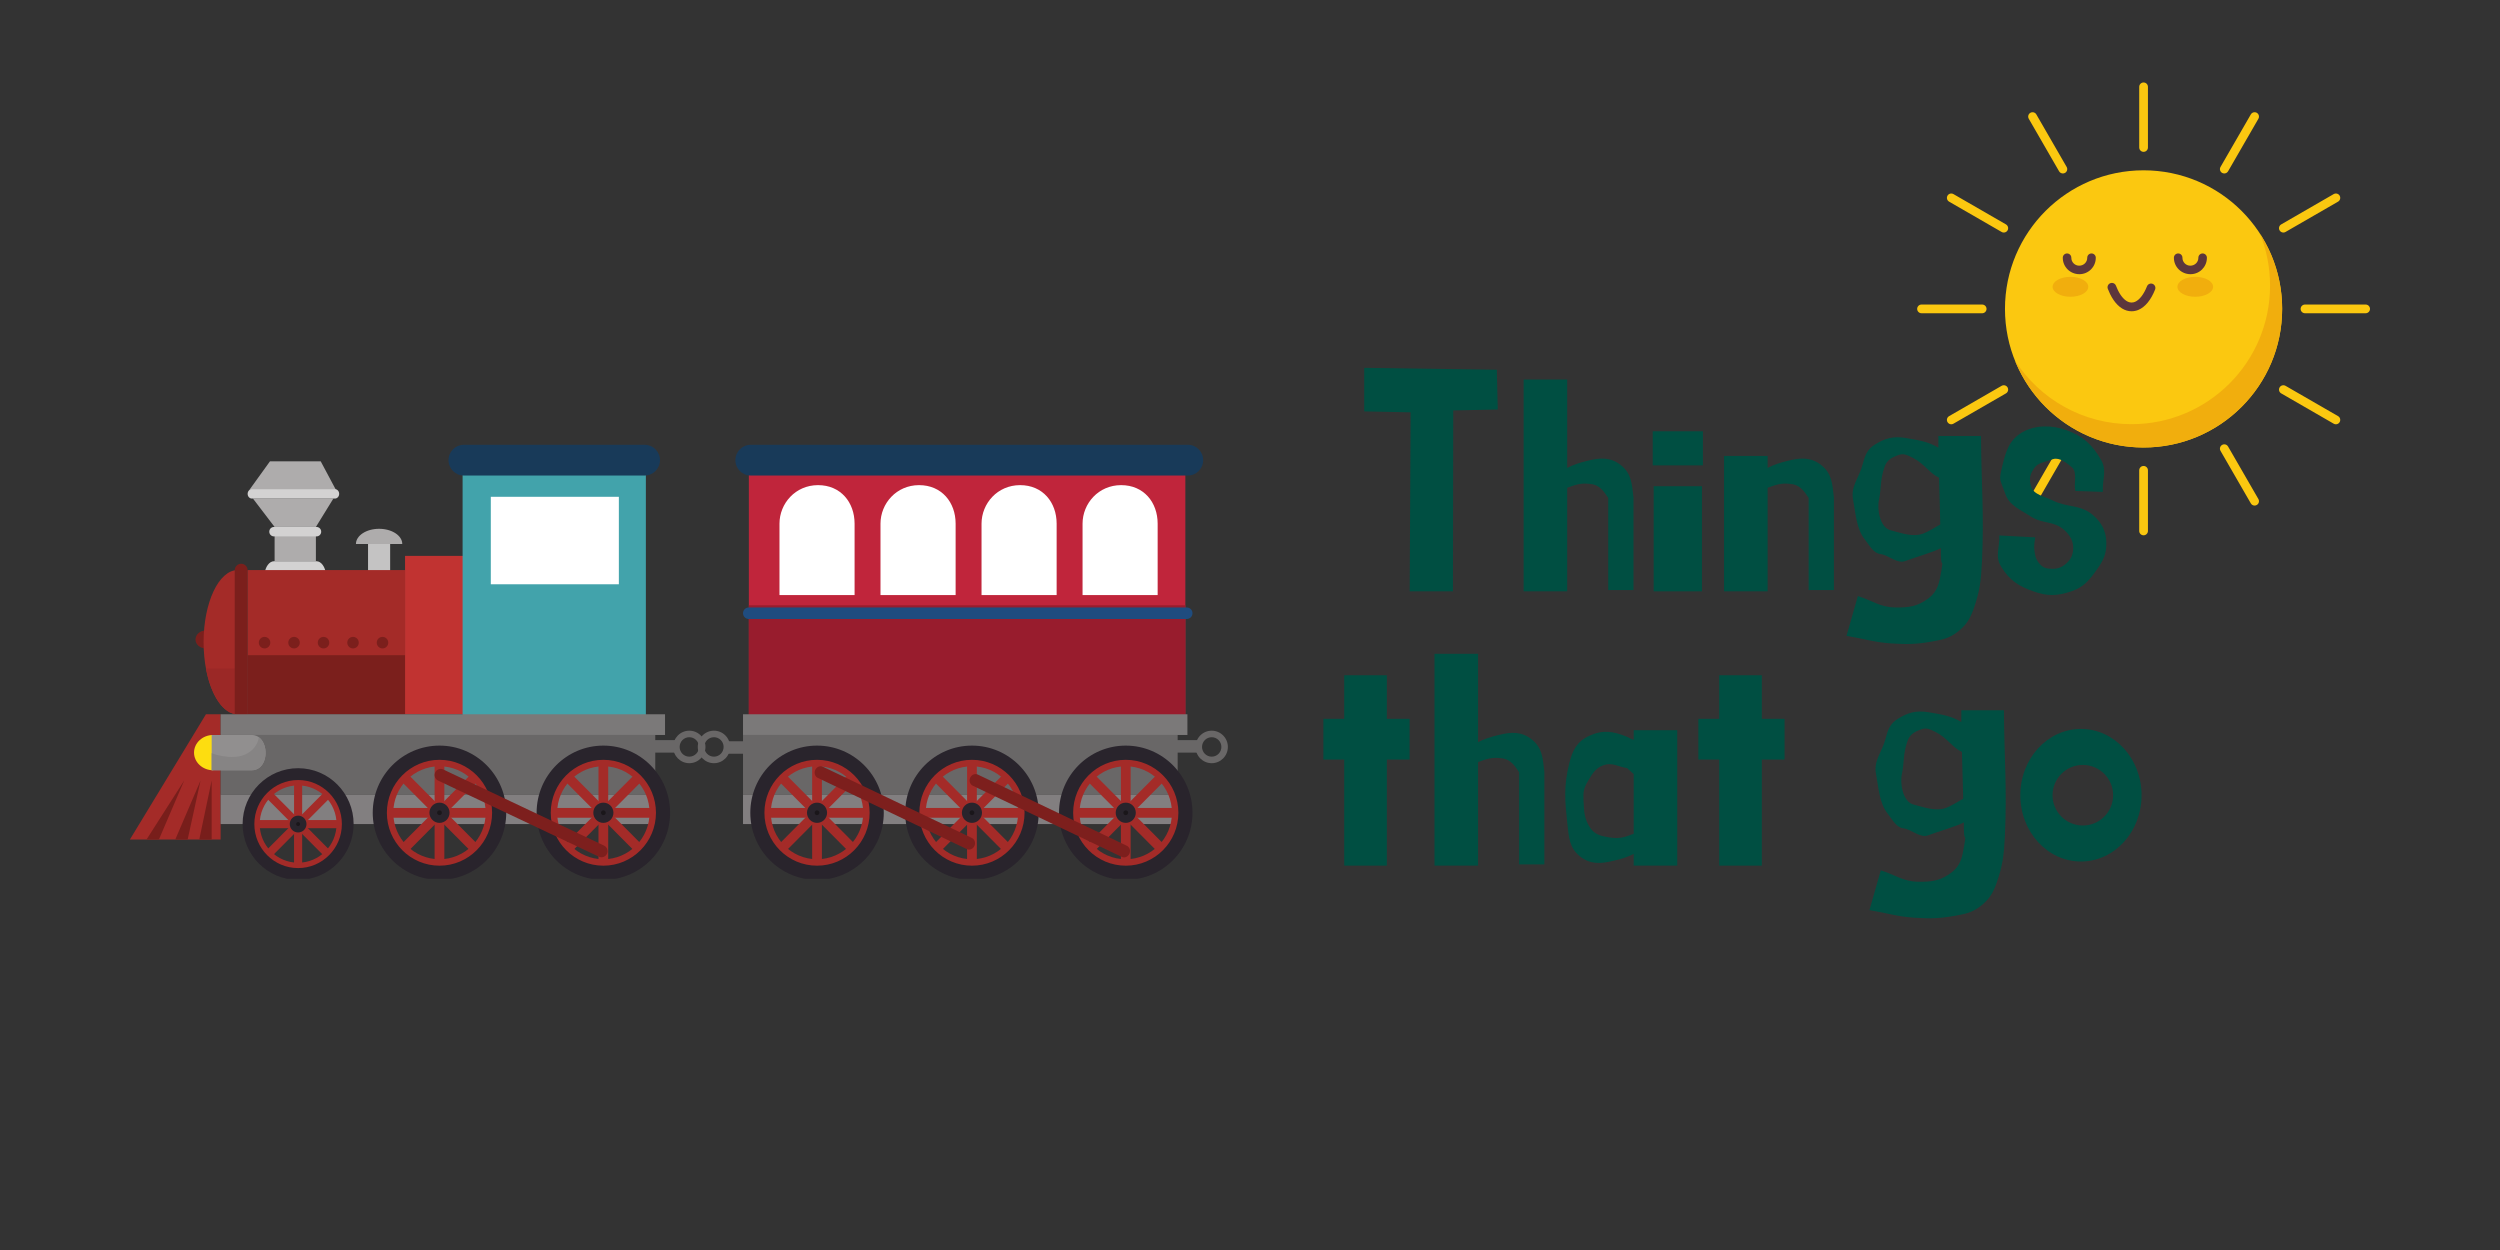 <?xml version="1.0" encoding="UTF-8"?>
<svg xmlns="http://www.w3.org/2000/svg" xmlns:xlink="http://www.w3.org/1999/xlink" width="375pt" height="187.5pt" viewBox="0 0 375 187.5" version="1.2">
<rect x="0" y="0" width="375" height="187.5" fill="#333333" stroke="none"/>
<defs>
<g>
<symbol overflow="visible" id="glyph0-0">
<path style="stroke:none;" d="M 22.164 -33.242 L 22.305 -27.277 L 15.629 -27.137 L 15.582 0 L 9.094 0 L 9.234 -26.852 L 2.273 -26.992 L 2.273 -33.527 Z M 22.164 -33.242 "/>
</symbol>
<symbol overflow="visible" id="glyph0-1">
<path style="stroke:none;" d="M 18.043 -14.066 L 18.043 -0.188 L 14.254 -0.188 L 14.254 -14.016 C 13.59 -15.012 13.023 -15.816 11.934 -16.055 C 10.559 -16.289 9.707 -16.148 8.383 -15.629 C 8.238 -15.582 8.098 -15.582 8.098 -15.484 L 8.098 0 L 1.562 0 L 1.562 -31.777 L 8.098 -31.777 L 8.098 -18.516 C 8.996 -18.988 9.992 -19.32 11.223 -19.605 C 13.117 -20.078 14.68 -20.125 16.195 -18.895 C 17.758 -17.617 17.805 -16.102 18.043 -14.066 Z M 18.043 -14.066 "/>
</symbol>
<symbol overflow="visible" id="glyph0-2">
<path style="stroke:none;" d="M 1.137 -15.77 L 1.137 0 L 8.383 0 L 8.383 -15.77 Z M 0.996 -24.008 L 0.996 -18.895 L 8.523 -18.895 L 8.523 -24.008 Z M 0.996 -24.008 "/>
</symbol>
<symbol overflow="visible" id="glyph0-3">
<path style="stroke:none;" d="M 18.043 -14.066 L 18.043 -0.188 L 14.254 -0.188 L 14.254 -14.016 C 13.59 -15.012 13.023 -15.816 11.934 -16.055 C 10.559 -16.289 9.707 -16.148 8.383 -15.629 C 8.238 -15.582 8.098 -15.582 8.098 -15.484 L 8.098 0 L 1.562 0 L 1.562 -20.316 L 8.098 -20.316 L 8.098 -18.516 C 8.996 -18.988 9.992 -19.32 11.223 -19.605 C 13.117 -20.078 14.68 -20.125 16.195 -18.895 C 17.758 -17.617 17.805 -16.102 18.043 -14.066 Z M 18.043 -14.066 "/>
</symbol>
<symbol overflow="visible" id="glyph0-4">
<path style="stroke:none;" d="M 20.172 -23.301 C 20.223 -15.91 20.648 -11.746 20.316 -4.402 C 20.172 -1.562 19.984 0.047 19.039 2.699 C 18.469 4.262 17.902 5.113 16.621 6.109 C 15.297 7.102 14.348 7.246 12.785 7.531 C 10.418 7.957 9.047 7.957 6.676 7.812 C 4.074 7.625 2.605 7.102 0 6.676 L 1.703 0.711 C 3.883 1.375 4.973 2.367 7.246 2.414 C 9.328 2.461 10.703 2.273 12.359 0.996 C 13.688 -0.047 13.922 -1.277 14.207 -2.984 C 14.586 -5.258 14.207 -3.172 14.16 -5.492 L 14.16 -6.488 C 12.883 -5.824 10.418 -5.16 8.809 -4.547 C 7.625 -4.074 6.297 -5.445 5.113 -5.59 C 4.074 -5.684 3.457 -6.867 2.793 -7.719 C 1.469 -9.328 1.375 -11.695 0.996 -13.688 C 0.566 -15.77 1.895 -17 2.414 -19.039 C 2.746 -20.316 3.078 -21.309 4.262 -22.02 C 5.777 -22.969 7.008 -23.301 8.809 -23.016 C 10.797 -22.684 12.312 -22.445 13.781 -21.547 L 13.781 -23.301 Z M 13.875 -17.047 C 12.504 -17.664 11.648 -19.18 9.945 -20.031 C 9.141 -20.41 8.617 -20.742 7.812 -20.457 C 6.723 -20.078 6.016 -19.652 5.684 -18.609 C 5.02 -16.668 5.258 -15.723 4.879 -13.781 C 4.547 -12.406 4.973 -9.52 6.676 -9.141 C 8.336 -8.715 9.945 -8.098 11.508 -8.668 C 12.074 -8.855 13.59 -9.754 14.066 -10.039 Z M 13.875 -17.047 "/>
</symbol>
<symbol overflow="visible" id="glyph0-5">
<path style="stroke:none;" d="M 10.938 -3.977 C 10.18 -3.41 9.473 -3.316 8.523 -3.41 C 7.766 -3.504 7.387 -3.836 6.961 -4.402 C 6.535 -5.02 6.488 -5.492 6.395 -6.25 C 6.297 -6.961 6.535 -8.098 6.535 -8.098 L 1.137 -8.383 C 1.23 -6.535 0.426 -5.305 1.422 -3.695 C 2.652 -1.656 4.074 -0.758 6.25 0 C 8.336 0.758 9.805 0.711 11.934 0 C 13.781 -0.617 14.633 -1.656 15.77 -3.27 C 16.766 -4.641 17.238 -5.684 17.191 -7.387 C 17.145 -9.094 16.434 -10.418 15.105 -11.508 C 13.211 -13.07 11.27 -12.551 9.141 -13.637 C 8.004 -14.207 6.25 -14.492 5.918 -15.723 C 5.59 -16.766 5.684 -17.426 6.297 -18.375 C 6.582 -18.848 7.055 -19.18 7.719 -19.367 C 8.191 -19.512 7.719 -19.367 9.234 -19.844 C 10.18 -20.125 11.316 -19.227 12.074 -18.562 C 12.883 -17.805 12.266 -16.102 12.551 -15.059 L 16.668 -14.918 C 16.574 -16.812 17.332 -18.137 16.387 -19.746 C 15.059 -22.02 13.734 -23.25 11.27 -24.152 C 9.094 -24.957 6.582 -25.004 4.594 -23.867 C 2.652 -22.73 2.133 -21.074 1.609 -18.895 C 1.043 -16.48 1.184 -17.047 2.035 -14.633 C 2.605 -12.883 4.355 -12.219 5.871 -11.223 C 7.625 -10.086 9.281 -10.609 10.844 -9.234 C 11.746 -8.43 12.312 -7.48 12.219 -6.25 C 12.125 -5.258 11.746 -4.594 10.938 -3.977 Z M 10.938 -3.977 "/>
</symbol>
<symbol overflow="visible" id="glyph0-6">
<path style="stroke:none;" d="M 4.402 -28.555 L 4.402 -22.02 L 1.277 -22.02 L 1.277 -15.91 L 4.402 -15.91 L 4.402 0 L 10.797 0 L 10.797 -15.91 L 14.207 -15.91 L 14.207 -22.02 L 10.797 -22.02 L 10.797 -28.555 Z M 4.402 -28.555 "/>
</symbol>
<symbol overflow="visible" id="glyph0-7">
<path style="stroke:none;" d="M 11.508 -20.316 L 11.508 -18.848 C 11.176 -18.988 10.844 -19.133 10.512 -19.32 C 8.43 -20.172 6.867 -20.41 4.832 -19.465 C 2.984 -18.609 2.32 -17.285 1.848 -15.344 C 0.996 -11.934 1.184 -9.754 1.562 -6.25 C 1.801 -4.215 1.848 -2.699 3.41 -1.422 C 4.926 -0.188 6.488 -0.238 8.383 -0.711 C 9.566 -0.945 10.559 -1.277 11.508 -1.754 L 11.508 0 L 18.043 0 L 18.043 -20.316 Z M 11.508 -4.781 C 11.414 -4.734 11.316 -4.688 11.223 -4.688 C 9.898 -4.121 9.047 -4.023 7.672 -4.262 C 6.535 -4.453 5.637 -4.688 4.973 -5.684 C 4.023 -7.102 4.074 -8.238 3.977 -9.945 C 3.93 -10.988 4.023 -11.602 4.547 -12.504 C 5.258 -13.688 5.684 -14.586 6.961 -15.059 C 8.336 -15.531 9.141 -14.824 10.512 -14.633 L 11.508 -13.734 Z M 11.508 -4.781 "/>
</symbol>
<symbol overflow="visible" id="glyph0-8">
<path style="stroke:none;" d=""/>
</symbol>
<symbol overflow="visible" id="glyph0-9">
<path style="stroke:none;" d="M 5.684 -10.559 C 5.684 -13.07 7.719 -15.105 10.23 -15.105 C 12.738 -15.105 14.773 -13.07 14.773 -10.559 C 14.773 -8.051 12.738 -6.016 10.23 -6.016 C 7.719 -6.016 5.684 -8.051 5.684 -10.559 Z M 0.852 -10.559 C 0.852 -5.066 4.926 -0.617 9.945 -0.617 C 14.965 -0.617 19.039 -5.066 19.039 -10.559 C 19.039 -16.055 14.965 -20.504 9.945 -20.504 C 4.926 -20.504 0.852 -16.055 0.852 -10.559 Z M 0.852 -10.559 "/>
</symbol>
</g>
<clipPath id="clip1">
  <path d="M 320 12.371 L 323 12.371 L 323 23 L 320 23 Z M 320 12.371 "/>
</clipPath>
<clipPath id="clip2">
  <path d="M 287.586 45 L 298 45 L 298 47 L 287.586 47 Z M 287.586 45 "/>
</clipPath>
<clipPath id="clip3">
  <path d="M 320 69 L 323 69 L 323 80.301 L 320 80.301 Z M 320 69 "/>
</clipPath>
<clipPath id="clip4">
  <path d="M 345 45 L 355.516 45 L 355.516 47 L 345 47 Z M 345 45 "/>
</clipPath>
<clipPath id="clip5">
  <path d="M 19.199 107 L 34 107 L 34 126 L 19.199 126 Z M 19.199 107 "/>
</clipPath>
<clipPath id="clip6">
  <path d="M 67 66.738 L 99 66.738 L 99 72 L 67 72 Z M 67 66.738 "/>
</clipPath>
<clipPath id="clip7">
  <path d="M 36 115 L 54 115 L 54 131.816 L 36 131.816 Z M 36 115 "/>
</clipPath>
<clipPath id="clip8">
  <path d="M 55 111 L 76 111 L 76 131.816 L 55 131.816 Z M 55 111 "/>
</clipPath>
<clipPath id="clip9">
  <path d="M 80 111 L 101 111 L 101 131.816 L 80 131.816 Z M 80 111 "/>
</clipPath>
<clipPath id="clip10">
  <path d="M 110 66.738 L 181 66.738 L 181 72 L 110 72 Z M 110 66.738 "/>
</clipPath>
<clipPath id="clip11">
  <path d="M 135 111 L 156 111 L 156 131.816 L 135 131.816 Z M 135 111 "/>
</clipPath>
<clipPath id="clip12">
  <path d="M 112 111 L 133 111 L 133 131.816 L 112 131.816 Z M 112 111 "/>
</clipPath>
<clipPath id="clip13">
  <path d="M 158 111 L 179 111 L 179 131.816 L 158 131.816 Z M 158 111 "/>
</clipPath>
<clipPath id="clip14">
  <path d="M 179 109 L 184.508 109 L 184.508 115 L 179 115 Z M 179 109 "/>
</clipPath>
</defs>
<g id="surface1">
<path style=" stroke:none;fill-rule:nonzero;fill:rgb(98.43%,78.429%,6.27%);fill-opacity:1;" d="M 300.746 46.336 C 300.746 34.852 310.055 25.547 321.535 25.547 C 333.02 25.547 342.324 34.852 342.324 46.336 C 342.324 57.816 333.02 67.125 321.535 67.125 C 310.055 67.125 300.746 57.816 300.746 46.336 "/>
<path style=" stroke:none;fill-rule:nonzero;fill:rgb(96.86%,87.45%,94.51%);fill-opacity:1;" d="M 321.535 67.125 C 321.531 67.125 321.527 67.125 321.52 67.125 C 321.527 67.125 321.531 67.125 321.535 67.125 C 333.02 67.125 342.324 57.816 342.324 46.336 C 342.324 57.816 333.02 67.125 321.535 67.125 M 321.516 67.125 C 321.512 67.125 321.508 67.125 321.504 67.125 C 321.512 67.125 321.512 67.125 321.516 67.125 M 321.5 67.125 C 321.496 67.125 321.492 67.125 321.488 67.125 C 321.492 67.125 321.496 67.125 321.5 67.125 M 321.484 67.125 C 321.48 67.125 321.477 67.125 321.473 67.125 C 321.477 67.125 321.48 67.125 321.484 67.125 M 321.465 67.125 C 321.461 67.125 321.457 67.125 321.453 67.125 C 321.461 67.125 321.461 67.125 321.465 67.125 M 321.449 67.125 C 321.445 67.125 321.441 67.125 321.438 67.125 C 321.441 67.125 321.445 67.125 321.449 67.125 M 321.434 67.125 C 321.43 67.125 321.426 67.125 321.422 67.125 C 321.426 67.125 321.43 67.125 321.434 67.125 M 321.414 67.125 C 321.41 67.125 321.41 67.125 321.406 67.125 C 321.41 67.125 321.41 67.125 321.414 67.125 M 321.398 67.125 C 321.395 67.125 321.391 67.125 321.391 67.125 C 321.395 67.125 321.395 67.125 321.398 67.125 M 321.383 67.125 C 321.379 67.125 321.375 67.125 321.371 67.125 C 321.375 67.125 321.379 67.125 321.383 67.125 M 321.363 67.125 C 321.359 67.125 321.359 67.125 321.355 67.125 C 321.359 67.125 321.359 67.125 321.363 67.125 M 321.348 67.121 C 321.344 67.121 321.344 67.121 321.34 67.121 C 321.344 67.121 321.344 67.121 321.348 67.121 M 321.332 67.121 C 321.328 67.121 321.324 67.121 321.32 67.121 C 321.324 67.121 321.328 67.121 321.332 67.121 M 321.312 67.121 C 321.309 67.121 321.309 67.121 321.305 67.121 C 321.309 67.121 321.309 67.121 321.312 67.121 M 321.297 67.121 C 321.293 67.121 321.293 67.121 321.289 67.121 C 321.293 67.121 321.293 67.121 321.297 67.121 M 321.281 67.121 C 321.281 67.121 321.277 67.121 321.277 67.121 C 321.277 67.121 321.281 67.121 321.281 67.121 M 321.258 67.121 C 321.258 67.121 321.258 67.121 321.254 67.121 C 321.254 67.121 321.258 67.121 321.258 67.121 M 321.246 67.121 C 321.242 67.121 321.242 67.121 321.238 67.121 C 321.242 67.121 321.242 67.121 321.246 67.121 M 321.23 67.121 C 321.23 67.121 321.227 67.121 321.227 67.121 C 321.227 67.121 321.23 67.121 321.23 67.121 M 321.191 67.121 L 321.191 67.121 M 342.324 46.336 C 342.324 46.328 342.324 46.324 342.324 46.32 C 342.324 46.324 342.324 46.328 342.324 46.336 M 342.324 46.316 C 342.324 46.309 342.324 46.309 342.324 46.305 C 342.324 46.309 342.324 46.312 342.324 46.316 M 342.324 46.301 C 342.324 46.293 342.324 46.289 342.324 46.285 C 342.324 46.289 342.324 46.293 342.324 46.301 M 342.324 46.281 C 342.324 46.277 342.324 46.273 342.324 46.27 C 342.324 46.273 342.324 46.277 342.324 46.281 M 342.324 46.262 C 342.324 46.262 342.324 46.258 342.324 46.254 C 342.324 46.258 342.324 46.262 342.324 46.262 M 342.324 46.246 C 342.324 46.242 342.324 46.238 342.324 46.234 C 342.324 46.238 342.324 46.242 342.324 46.246 M 342.324 46.227 C 342.324 46.227 342.324 46.223 342.324 46.223 C 342.324 46.223 342.324 46.227 342.324 46.227 "/>
<path style=" stroke:none;fill-rule:nonzero;fill:rgb(94.51%,68.239%,5.099%);fill-opacity:1;" d="M 321.535 67.125 C 321.531 67.125 321.527 67.125 321.52 67.125 C 321.52 67.125 321.52 67.125 321.516 67.125 C 321.512 67.125 321.512 67.125 321.504 67.125 C 321.504 67.125 321.504 67.125 321.5 67.125 C 321.496 67.125 321.492 67.125 321.488 67.125 C 321.488 67.125 321.488 67.125 321.484 67.125 C 321.48 67.125 321.477 67.125 321.473 67.125 C 321.469 67.125 321.469 67.125 321.465 67.125 C 321.461 67.125 321.461 67.125 321.453 67.125 C 321.453 67.125 321.453 67.125 321.449 67.125 C 321.445 67.125 321.441 67.125 321.438 67.125 C 321.438 67.125 321.438 67.125 321.434 67.125 C 321.43 67.125 321.426 67.125 321.422 67.125 C 321.418 67.125 321.418 67.125 321.414 67.125 C 321.41 67.125 321.41 67.125 321.406 67.125 C 321.402 67.125 321.402 67.125 321.398 67.125 C 321.395 67.125 321.395 67.125 321.391 67.125 C 321.387 67.125 321.387 67.125 321.383 67.125 C 321.379 67.125 321.375 67.125 321.371 67.125 C 321.367 67.125 321.367 67.125 321.363 67.125 C 321.359 67.125 321.359 67.125 321.355 67.125 C 321.352 67.121 321.352 67.121 321.348 67.121 C 321.344 67.121 321.344 67.121 321.34 67.121 C 321.336 67.121 321.336 67.121 321.332 67.121 C 321.328 67.121 321.324 67.121 321.32 67.121 C 321.316 67.121 321.316 67.121 321.312 67.121 C 321.309 67.121 321.309 67.121 321.305 67.121 C 321.301 67.121 321.301 67.121 321.297 67.121 C 321.293 67.121 321.293 67.121 321.289 67.121 C 321.285 67.121 321.285 67.121 321.281 67.121 C 321.281 67.121 321.277 67.121 321.277 67.121 C 321.27 67.121 321.266 67.121 321.258 67.121 C 321.258 67.121 321.254 67.121 321.254 67.121 C 321.25 67.121 321.25 67.121 321.246 67.121 C 321.242 67.121 321.242 67.121 321.238 67.121 C 321.238 67.121 321.234 67.121 321.23 67.121 C 321.23 67.121 321.227 67.121 321.227 67.121 C 321.215 67.121 321.203 67.121 321.191 67.121 C 321.188 67.121 321.184 67.121 321.18 67.121 C 312.602 66.977 305.289 61.633 302.254 54.105 C 305.957 59.832 312.395 63.625 319.719 63.625 C 331.203 63.625 340.508 54.316 340.508 42.836 C 340.508 40.086 339.969 37.465 339 35.062 C 341.082 38.281 342.305 42.109 342.324 46.223 C 342.324 46.223 342.324 46.227 342.324 46.227 C 342.324 46.23 342.324 46.234 342.324 46.234 C 342.324 46.238 342.324 46.242 342.324 46.246 C 342.324 46.25 342.324 46.25 342.324 46.254 C 342.324 46.258 342.324 46.262 342.324 46.262 C 342.324 46.266 342.324 46.27 342.324 46.27 C 342.324 46.273 342.324 46.277 342.324 46.281 C 342.324 46.281 342.324 46.281 342.324 46.285 C 342.324 46.289 342.324 46.293 342.324 46.301 C 342.324 46.301 342.324 46.301 342.324 46.305 C 342.324 46.309 342.324 46.309 342.324 46.316 C 342.324 46.316 342.324 46.316 342.324 46.32 C 342.324 46.324 342.324 46.328 342.324 46.336 C 342.324 57.816 333.02 67.125 321.535 67.125 "/>
<path style=" stroke:none;fill-rule:nonzero;fill:rgb(36.079%,21.179%,23.529%);fill-opacity:1;" d="M 330.395 38.016 C 330.039 38.016 329.754 38.305 329.754 38.656 L 329.754 38.676 C 329.754 39.324 329.227 39.852 328.543 39.852 C 327.895 39.852 327.367 39.324 327.367 38.676 L 327.367 38.656 C 327.367 38.305 327.082 38.016 326.727 38.016 C 326.371 38.016 326.086 38.305 326.086 38.656 L 326.086 38.676 C 326.086 40.031 327.188 41.129 328.578 41.129 C 329.934 41.129 331.035 40.031 331.035 38.676 L 331.035 38.656 C 331.035 38.305 330.746 38.016 330.395 38.016 "/>
<path style=" stroke:none;fill-rule:nonzero;fill:rgb(36.079%,21.179%,23.529%);fill-opacity:1;" d="M 313.727 38.016 C 313.371 38.016 313.086 38.305 313.086 38.656 L 313.086 38.676 C 313.086 39.324 312.559 39.852 311.875 39.852 C 311.227 39.852 310.699 39.324 310.699 38.676 L 310.699 38.656 C 310.699 38.305 310.414 38.016 310.059 38.016 C 309.707 38.016 309.418 38.305 309.418 38.656 L 309.418 38.676 C 309.418 40.031 310.52 41.129 311.91 41.129 C 313.266 41.129 314.367 40.031 314.367 38.676 L 314.367 38.656 C 314.367 38.305 314.078 38.016 313.727 38.016 "/>
<path style=" stroke:none;fill-rule:nonzero;fill:rgb(94.51%,68.239%,5.099%);fill-opacity:1;" d="M 310.566 44.516 C 309.086 44.516 307.891 43.848 307.891 43.02 C 307.891 42.195 309.086 41.523 310.566 41.523 C 312.043 41.523 313.242 42.195 313.242 43.02 C 313.242 43.848 312.043 44.516 310.566 44.516 "/>
<path style=" stroke:none;fill-rule:nonzero;fill:rgb(94.51%,68.239%,5.099%);fill-opacity:1;" d="M 329.289 44.516 C 327.809 44.516 326.613 43.848 326.613 43.02 C 326.613 42.195 327.809 41.523 329.289 41.523 C 330.766 41.523 331.965 42.195 331.965 43.02 C 331.965 43.848 330.766 44.516 329.289 44.516 "/>
<path style=" stroke:none;fill-rule:nonzero;fill:rgb(36.079%,21.179%,23.529%);fill-opacity:1;" d="M 319.738 46.691 C 319.488 46.691 319.242 46.656 319.012 46.586 C 318.043 46.305 317.18 45.453 316.52 44.121 C 316.395 43.867 316.277 43.598 316.172 43.32 C 316.043 42.984 316.215 42.605 316.555 42.477 C 316.891 42.352 317.27 42.52 317.395 42.859 C 317.484 43.098 317.586 43.328 317.691 43.539 C 318.176 44.52 318.777 45.156 319.387 45.332 C 319.59 45.395 319.797 45.398 319.988 45.355 C 320.086 45.336 320.164 45.312 320.242 45.281 C 320.918 44.996 321.574 44.148 322.047 42.949 C 322.18 42.613 322.559 42.445 322.895 42.578 C 323.23 42.711 323.395 43.09 323.266 43.426 C 322.645 44.996 321.777 46.055 320.75 46.488 C 320.59 46.555 320.426 46.602 320.258 46.637 C 320.098 46.672 319.918 46.691 319.738 46.691 "/>
<g clip-path="url(#clip1)" clip-rule="nonzero">
<path style=" stroke:none;fill-rule:nonzero;fill:rgb(98.43%,78.429%,6.27%);fill-opacity:1;" d="M 321.535 22.777 C 321.176 22.777 320.883 22.484 320.883 22.121 L 320.883 13.027 C 320.883 12.664 321.176 12.371 321.535 12.371 C 321.898 12.371 322.191 12.664 322.191 13.027 L 322.191 22.121 C 322.191 22.484 321.898 22.777 321.535 22.777 "/>
</g>
<path style=" stroke:none;fill-rule:nonzero;fill:rgb(98.43%,78.429%,6.27%);fill-opacity:1;" d="M 309.43 26.02 C 309.203 26.02 308.984 25.902 308.863 25.695 L 304.316 17.816 C 304.137 17.504 304.242 17.102 304.555 16.922 C 304.867 16.742 305.27 16.848 305.449 17.16 L 309.996 25.039 C 310.18 25.352 310.07 25.75 309.758 25.934 C 309.652 25.992 309.543 26.02 309.43 26.02 "/>
<path style=" stroke:none;fill-rule:nonzero;fill:rgb(98.43%,78.429%,6.27%);fill-opacity:1;" d="M 300.566 34.883 C 300.457 34.883 300.344 34.855 300.242 34.793 L 292.363 30.246 C 292.051 30.066 291.945 29.664 292.125 29.352 C 292.305 29.039 292.703 28.934 293.016 29.113 L 300.895 33.66 C 301.207 33.844 301.312 34.242 301.137 34.555 C 301.016 34.766 300.793 34.883 300.566 34.883 "/>
<g clip-path="url(#clip2)" clip-rule="nonzero">
<path style=" stroke:none;fill-rule:nonzero;fill:rgb(98.43%,78.429%,6.27%);fill-opacity:1;" d="M 297.324 46.988 L 288.227 46.988 C 287.867 46.988 287.574 46.695 287.574 46.336 C 287.574 45.973 287.867 45.68 288.227 45.68 L 297.324 45.68 C 297.684 45.68 297.98 45.973 297.98 46.336 C 297.98 46.695 297.684 46.988 297.324 46.988 "/>
</g>
<path style=" stroke:none;fill-rule:nonzero;fill:rgb(98.43%,78.429%,6.27%);fill-opacity:1;" d="M 292.691 63.645 C 292.465 63.645 292.246 63.523 292.125 63.316 C 291.945 63.004 292.051 62.602 292.363 62.422 L 300.242 57.875 C 300.555 57.695 300.953 57.801 301.137 58.113 C 301.312 58.426 301.207 58.828 300.895 59.008 L 293.016 63.555 C 292.914 63.613 292.801 63.645 292.691 63.645 "/>
<path style=" stroke:none;fill-rule:nonzero;fill:rgb(98.43%,78.429%,6.27%);fill-opacity:1;" d="M 304.883 75.836 C 304.77 75.836 304.656 75.805 304.555 75.746 C 304.242 75.566 304.137 75.168 304.316 74.855 L 308.863 66.977 C 309.043 66.664 309.445 66.555 309.758 66.738 C 310.07 66.918 310.18 67.316 309.996 67.629 L 305.449 75.508 C 305.328 75.715 305.105 75.836 304.883 75.836 "/>
<g clip-path="url(#clip3)" clip-rule="nonzero">
<path style=" stroke:none;fill-rule:nonzero;fill:rgb(98.43%,78.429%,6.27%);fill-opacity:1;" d="M 321.535 80.297 C 321.176 80.297 320.883 80.004 320.883 79.645 L 320.883 70.547 C 320.883 70.184 321.176 69.895 321.535 69.895 C 321.898 69.895 322.191 70.184 322.191 70.547 L 322.191 79.645 C 322.191 80.004 321.898 80.297 321.535 80.297 "/>
</g>
<path style=" stroke:none;fill-rule:nonzero;fill:rgb(98.43%,78.429%,6.27%);fill-opacity:1;" d="M 338.191 75.836 C 337.965 75.836 337.746 75.719 337.625 75.508 L 333.078 67.629 C 332.895 67.316 333.004 66.918 333.316 66.738 C 333.629 66.555 334.027 66.664 334.211 66.977 L 338.758 74.855 C 338.938 75.168 338.832 75.566 338.52 75.746 C 338.414 75.805 338.305 75.836 338.191 75.836 "/>
<path style=" stroke:none;fill-rule:nonzero;fill:rgb(98.43%,78.429%,6.27%);fill-opacity:1;" d="M 350.383 63.645 C 350.27 63.645 350.16 63.613 350.055 63.555 L 342.18 59.008 C 341.863 58.828 341.758 58.426 341.938 58.113 C 342.121 57.801 342.52 57.695 342.832 57.875 L 350.711 62.422 C 351.023 62.602 351.129 63.004 350.949 63.316 C 350.828 63.523 350.609 63.645 350.383 63.645 "/>
<g clip-path="url(#clip4)" clip-rule="nonzero">
<path style=" stroke:none;fill-rule:nonzero;fill:rgb(98.43%,78.429%,6.27%);fill-opacity:1;" d="M 354.844 46.988 L 345.75 46.988 C 345.387 46.988 345.094 46.695 345.094 46.336 C 345.094 45.973 345.387 45.68 345.75 45.68 L 354.844 45.68 C 355.207 45.68 355.5 45.973 355.5 46.336 C 355.5 46.695 355.207 46.988 354.844 46.988 "/>
</g>
<path style=" stroke:none;fill-rule:nonzero;fill:rgb(98.43%,78.429%,6.27%);fill-opacity:1;" d="M 342.504 34.883 C 342.281 34.883 342.059 34.766 341.938 34.555 C 341.758 34.242 341.863 33.844 342.18 33.66 L 350.055 29.113 C 350.367 28.934 350.77 29.039 350.949 29.352 C 351.129 29.664 351.023 30.066 350.711 30.246 L 342.832 34.793 C 342.73 34.855 342.617 34.883 342.504 34.883 "/>
<path style=" stroke:none;fill-rule:nonzero;fill:rgb(98.43%,78.429%,6.27%);fill-opacity:1;" d="M 333.645 26.02 C 333.531 26.02 333.418 25.992 333.316 25.934 C 333.004 25.75 332.895 25.352 333.078 25.039 L 337.625 17.16 C 337.805 16.848 338.207 16.742 338.52 16.922 C 338.832 17.102 338.938 17.504 338.758 17.816 L 334.211 25.695 C 334.09 25.902 333.867 26.02 333.645 26.02 "/>
<g style="fill:rgb(0%,30.98%,25.879%);fill-opacity:1;">
  <use xlink:href="#glyph0-0" x="202.36" y="88.702"/>
</g>
<g style="fill:rgb(0%,30.98%,25.879%);fill-opacity:1;">
  <use xlink:href="#glyph0-1" x="226.981" y="88.702"/>
</g>
<g style="fill:rgb(0%,30.98%,25.879%);fill-opacity:1;">
  <use xlink:href="#glyph0-2" x="246.913" y="88.702"/>
</g>
<g style="fill:rgb(0%,30.98%,25.879%);fill-opacity:1;">
  <use xlink:href="#glyph0-3" x="257.045" y="88.702"/>
</g>
<g style="fill:rgb(0%,30.98%,25.879%);fill-opacity:1;">
  <use xlink:href="#glyph0-4" x="276.978" y="88.702"/>
</g>
<g style="fill:rgb(0%,30.98%,25.879%);fill-opacity:1;">
  <use xlink:href="#glyph0-5" x="298.758" y="88.702"/>
</g>
<g style="fill:rgb(0%,30.98%,25.879%);fill-opacity:1;">
  <use xlink:href="#glyph0-6" x="197.23" y="129.843"/>
</g>
<g style="fill:rgb(0%,30.98%,25.879%);fill-opacity:1;">
  <use xlink:href="#glyph0-1" x="213.611" y="129.843"/>
</g>
<g style="fill:rgb(0%,30.98%,25.879%);fill-opacity:1;">
  <use xlink:href="#glyph0-7" x="233.544" y="129.843"/>
</g>
<g style="fill:rgb(0%,30.98%,25.879%);fill-opacity:1;">
  <use xlink:href="#glyph0-6" x="253.477" y="129.843"/>
</g>
<g style="fill:rgb(0%,30.98%,25.879%);fill-opacity:1;">
  <use xlink:href="#glyph0-8" x="269.859" y="129.843"/>
</g>
<g style="fill:rgb(0%,30.98%,25.879%);fill-opacity:1;">
  <use xlink:href="#glyph0-4" x="280.417" y="129.843"/>
</g>
<g style="fill:rgb(0%,30.98%,25.879%);fill-opacity:1;">
  <use xlink:href="#glyph0-9" x="302.196" y="129.843"/>
</g>
<path style=" stroke:none;fill-rule:nonzero;fill:rgb(76.859%,76.469%,76.469%);fill-opacity:1;" d="M 58.523 81.082 L 55.207 81.082 L 55.207 86.133 L 58.523 86.133 L 58.523 81.082 "/>
<path style=" stroke:none;fill-rule:nonzero;fill:rgb(82.75%,82.349%,82.349%);fill-opacity:1;" d="M 48.902 86.133 C 48.781 85.023 48.184 84.184 47.465 84.184 L 41.109 84.184 C 40.391 84.184 39.793 85.023 39.668 86.133 L 48.902 86.133 "/>
<g clip-path="url(#clip5)" clip-rule="nonzero">
<path style=" stroke:none;fill-rule:nonzero;fill:rgb(64.31%,16.859%,15.689%);fill-opacity:1;" d="M 19.48 125.934 L 33.094 125.934 L 33.094 107.141 L 30.891 107.141 L 19.48 125.934 "/>
</g>
<path style=" stroke:none;fill-rule:nonzero;fill:rgb(48.239%,12.16%,10.979%);fill-opacity:1;" d="M 30.848 97.266 C 30.008 97.266 29.324 96.664 29.324 95.922 C 29.324 95.184 30.008 94.578 30.848 94.578 L 30.848 97.266 "/>
<path style=" stroke:none;fill-rule:nonzero;fill:rgb(64.31%,16.859%,15.689%);fill-opacity:1;" d="M 35.648 107.141 C 32.828 107.141 30.539 102.301 30.539 96.328 C 30.539 90.355 32.828 85.512 35.648 85.512 L 35.648 107.141 "/>
<path style=" stroke:none;fill-rule:nonzero;fill:rgb(60.779%,15.689%,14.899%);fill-opacity:1;" d="M 30.891 100.273 C 31.637 104.293 33.484 107.141 35.648 107.141 L 35.648 100.273 L 30.891 100.273 "/>
<path style=" stroke:none;fill-rule:nonzero;fill:rgb(48.239%,12.16%,10.979%);fill-opacity:1;" d="M 37.145 107.258 C 37.145 107.793 36.711 108.23 36.18 108.23 C 35.641 108.23 35.207 107.793 35.207 107.258 L 35.207 85.539 C 35.207 85 35.641 84.562 36.18 84.562 C 36.711 84.562 37.145 85 37.145 85.539 L 37.145 107.258 "/>
<path style=" stroke:none;fill-rule:nonzero;fill:rgb(64.31%,16.859%,15.689%);fill-opacity:1;" d="M 37.145 107.141 L 60.758 107.141 L 60.758 85.512 L 37.145 85.512 L 37.145 107.141 "/>
<path style=" stroke:none;fill-rule:nonzero;fill:rgb(48.239%,12.16%,10.979%);fill-opacity:1;" d="M 37.145 107.141 L 60.758 107.141 L 60.758 98.277 L 37.145 98.277 L 37.145 107.141 "/>
<path style=" stroke:none;fill-rule:nonzero;fill:rgb(75.69%,20%,19.22%);fill-opacity:1;" d="M 60.758 107.141 L 72.566 107.141 L 72.566 83.383 L 60.758 83.383 L 60.758 107.141 "/>
<path style=" stroke:none;fill-rule:nonzero;fill:rgb(25.879%,63.919%,67.059%);fill-opacity:1;" d="M 96.879 109.094 L 69.391 109.094 L 69.391 70.09 L 96.879 70.09 L 96.879 109.094 "/>
<path style=" stroke:none;fill-rule:nonzero;fill:rgb(100%,100%,100%);fill-opacity:1;" d="M 92.828 87.641 L 73.621 87.641 L 73.621 74.52 L 92.828 74.52 L 92.828 87.641 "/>
<g clip-path="url(#clip6)" clip-rule="nonzero">
<path style=" stroke:none;fill-rule:nonzero;fill:rgb(9.409%,22.749%,34.9%);fill-opacity:1;" d="M 98.996 69.023 C 98.996 70.297 97.973 71.328 96.703 71.328 L 69.57 71.328 C 68.305 71.328 67.277 70.297 67.277 69.023 C 67.277 67.754 68.305 66.719 69.57 66.719 L 96.703 66.719 C 97.973 66.719 98.996 67.754 98.996 69.023 "/>
</g>
<path style=" stroke:none;fill-rule:nonzero;fill:rgb(48.239%,47.449%,47.449%);fill-opacity:1;" d="M 33.094 110.246 L 99.754 110.246 L 99.754 107.141 L 33.094 107.141 L 33.094 110.246 "/>
<path style=" stroke:none;fill-rule:nonzero;fill:rgb(41.179%,40.388%,40.388%);fill-opacity:1;" d="M 33.094 119.195 L 98.289 119.195 L 98.289 110.246 L 33.094 110.246 L 33.094 119.195 "/>
<path style=" stroke:none;fill-rule:nonzero;fill:rgb(48.239%,12.16%,10.979%);fill-opacity:1;" d="M 40.547 96.398 C 40.547 96.879 40.16 97.266 39.684 97.266 C 39.207 97.266 38.82 96.879 38.82 96.398 C 38.82 95.918 39.207 95.531 39.684 95.531 C 40.16 95.531 40.547 95.918 40.547 96.398 "/>
<path style=" stroke:none;fill-rule:nonzero;fill:rgb(48.239%,12.16%,10.979%);fill-opacity:1;" d="M 44.969 96.398 C 44.969 96.879 44.582 97.266 44.105 97.266 C 43.629 97.266 43.242 96.879 43.242 96.398 C 43.242 95.918 43.629 95.531 44.105 95.531 C 44.582 95.531 44.969 95.918 44.969 96.398 "/>
<path style=" stroke:none;fill-rule:nonzero;fill:rgb(48.239%,12.16%,10.979%);fill-opacity:1;" d="M 49.391 96.398 C 49.391 96.879 49.008 97.266 48.531 97.266 C 48.051 97.266 47.668 96.879 47.668 96.398 C 47.668 95.918 48.051 95.531 48.531 95.531 C 49.008 95.531 49.391 95.918 49.391 96.398 "/>
<path style=" stroke:none;fill-rule:nonzero;fill:rgb(48.239%,12.16%,10.979%);fill-opacity:1;" d="M 53.816 96.398 C 53.816 96.879 53.43 97.266 52.953 97.266 C 52.477 97.266 52.09 96.879 52.09 96.398 C 52.09 95.918 52.477 95.531 52.953 95.531 C 53.43 95.531 53.816 95.918 53.816 96.398 "/>
<path style=" stroke:none;fill-rule:nonzero;fill:rgb(48.239%,12.16%,10.979%);fill-opacity:1;" d="M 58.238 96.398 C 58.238 96.879 57.852 97.266 57.375 97.266 C 56.898 97.266 56.512 96.879 56.512 96.398 C 56.512 95.918 56.898 95.531 57.375 95.531 C 57.852 95.531 58.238 95.918 58.238 96.398 "/>
<path style=" stroke:none;fill-rule:nonzero;fill:rgb(99.219%,86.67%,6.27%);fill-opacity:1;" d="M 31.98 115.539 C 30.395 115.539 29.105 114.355 29.105 112.891 C 29.105 111.43 30.395 110.246 31.98 110.246 L 31.98 115.539 "/>
<path style=" stroke:none;fill-rule:nonzero;fill:rgb(56.859%,56.079%,56.079%);fill-opacity:1;" d="M 31.75 115.539 C 31.75 115.539 35.469 115.539 37.742 115.539 C 40.582 115.539 40.492 110.246 37.742 110.246 C 34.992 110.246 31.75 110.246 31.75 110.246 L 31.75 115.539 "/>
<path style=" stroke:none;fill-rule:nonzero;fill:rgb(52.55%,51.759%,51.759%);fill-opacity:1;" d="M 38.82 110.582 C 38.703 111.637 37.926 112.668 36.777 113.172 C 35.703 113.641 34.48 113.617 33.316 113.402 C 32.824 113.312 32.254 113.184 31.75 112.969 L 31.75 115.539 C 31.75 115.539 35.469 115.539 37.742 115.539 C 40.145 115.539 40.449 111.742 38.82 110.582 "/>
<path style=" stroke:none;fill-rule:nonzero;fill:rgb(47.06%,11.76%,10.59%);fill-opacity:1;" d="M 31.75 117.07 L 31.75 125.934 L 29.887 125.934 Z M 31.75 117.07 "/>
<path style=" stroke:none;fill-rule:nonzero;fill:rgb(47.06%,11.76%,10.59%);fill-opacity:1;" d="M 30.086 117.07 L 28.148 125.934 L 26.289 125.934 Z M 30.086 117.07 "/>
<path style=" stroke:none;fill-rule:nonzero;fill:rgb(47.06%,11.76%,10.59%);fill-opacity:1;" d="M 27.633 117.07 L 23.832 125.934 L 21.973 125.934 Z M 27.633 117.07 "/>
<path style=" stroke:none;fill-rule:nonzero;fill:rgb(50.98%,49.799%,50.2%);fill-opacity:1;" d="M 98.996 123.609 L 33.094 123.609 L 33.094 119.195 L 98.996 119.195 L 98.996 123.609 "/>
<path style=" stroke:none;fill-rule:nonzero;fill:rgb(64.31%,16.859%,15.689%);fill-opacity:1;" d="M 44.719 129.406 C 41.535 129.406 38.953 126.812 38.953 123.609 C 38.953 120.406 41.535 117.809 44.719 117.809 C 47.902 117.809 50.484 120.406 50.484 123.609 C 50.484 126.812 47.902 129.406 44.719 129.406 Z M 44.719 116.25 C 40.68 116.25 37.406 119.543 37.406 123.609 C 37.406 127.672 40.68 130.965 44.719 130.965 C 48.754 130.965 52.031 127.672 52.031 123.609 C 52.031 119.543 48.754 116.25 44.719 116.25 "/>
<g clip-path="url(#clip7)" clip-rule="nonzero">
<path style=" stroke:none;fill-rule:nonzero;fill:rgb(16.08%,14.119%,17.249%);fill-opacity:1;" d="M 44.719 130.211 C 41.094 130.211 38.152 127.258 38.152 123.609 C 38.152 119.961 41.094 117.004 44.719 117.004 C 48.344 117.004 51.281 119.961 51.281 123.609 C 51.281 127.258 48.344 130.211 44.719 130.211 Z M 44.719 115.23 C 40.121 115.23 36.391 118.98 36.391 123.609 C 36.391 128.234 40.121 131.984 44.719 131.984 C 49.316 131.984 53.043 128.234 53.043 123.609 C 53.043 118.98 49.316 115.23 44.719 115.23 "/>
</g>
<path style=" stroke:none;fill-rule:nonzero;fill:rgb(64.31%,16.859%,15.689%);fill-opacity:1;" d="M 45.324 129.812 L 44.109 129.812 L 44.109 117.426 L 45.324 117.426 L 45.324 129.812 "/>
<path style=" stroke:none;fill-rule:nonzero;fill:rgb(64.31%,16.859%,15.689%);fill-opacity:1;" d="M 38.562 124.23 L 38.562 123.008 L 50.875 123.008 L 50.875 124.23 L 38.562 124.23 "/>
<path style=" stroke:none;fill-rule:nonzero;fill:rgb(64.31%,16.859%,15.689%);fill-opacity:1;" d="M 40.793 128.43 L 39.934 127.566 L 48.641 118.809 L 49.5 119.672 L 40.793 128.43 "/>
<path style=" stroke:none;fill-rule:nonzero;fill:rgb(64.31%,16.859%,15.689%);fill-opacity:1;" d="M 39.934 119.672 L 40.793 118.809 L 49.5 127.566 L 48.641 128.43 L 39.934 119.672 "/>
<path style=" stroke:none;fill-rule:nonzero;fill:rgb(16.08%,14.119%,17.249%);fill-opacity:1;" d="M 45.973 123.609 C 45.973 124.305 45.41 124.871 44.719 124.871 C 44.023 124.871 43.461 124.305 43.461 123.609 C 43.461 122.91 44.023 122.344 44.719 122.344 C 45.41 122.344 45.973 122.91 45.973 123.609 "/>
<path style=" stroke:none;fill-rule:nonzero;fill:rgb(10.199%,8.629%,10.199%);fill-opacity:1;" d="M 45.016 123.609 C 45.016 123.773 44.883 123.91 44.719 123.91 C 44.551 123.91 44.418 123.773 44.418 123.609 C 44.418 123.441 44.551 123.305 44.719 123.305 C 44.883 123.305 45.016 123.441 45.016 123.609 "/>
<path style=" stroke:none;fill-rule:nonzero;fill:rgb(64.31%,16.859%,15.689%);fill-opacity:1;" d="M 65.926 128.887 C 62.094 128.887 58.992 125.762 58.992 121.914 C 58.992 118.062 62.094 114.941 65.926 114.941 C 69.75 114.941 72.855 118.062 72.855 121.914 C 72.855 125.762 69.75 128.887 65.926 128.887 Z M 65.926 113.066 C 61.066 113.066 57.133 117.027 57.133 121.914 C 57.133 126.797 61.066 130.758 65.926 130.758 C 70.777 130.758 74.715 126.797 74.715 121.914 C 74.715 117.027 70.777 113.066 65.926 113.066 "/>
<g clip-path="url(#clip8)" clip-rule="nonzero">
<path style=" stroke:none;fill-rule:nonzero;fill:rgb(16.08%,14.119%,17.249%);fill-opacity:1;" d="M 65.926 129.852 C 61.566 129.852 58.031 126.297 58.031 121.914 C 58.031 117.527 61.566 113.973 65.926 113.973 C 70.281 113.973 73.816 117.527 73.816 121.914 C 73.816 126.297 70.281 129.852 65.926 129.852 Z M 65.926 111.84 C 60.395 111.84 55.91 116.352 55.91 121.914 C 55.91 127.477 60.395 131.984 65.926 131.984 C 71.453 131.984 75.934 127.477 75.934 121.914 C 75.934 116.352 71.453 111.84 65.926 111.84 "/>
</g>
<path style=" stroke:none;fill-rule:nonzero;fill:rgb(64.31%,16.859%,15.689%);fill-opacity:1;" d="M 66.652 129.371 L 65.191 129.371 L 65.191 114.48 L 66.652 114.48 L 66.652 129.371 "/>
<path style=" stroke:none;fill-rule:nonzero;fill:rgb(64.31%,16.859%,15.689%);fill-opacity:1;" d="M 58.523 122.66 L 58.523 121.191 L 73.324 121.191 L 73.324 122.66 L 58.523 122.66 "/>
<path style=" stroke:none;fill-rule:nonzero;fill:rgb(64.31%,16.859%,15.689%);fill-opacity:1;" d="M 61.207 127.711 L 60.172 126.672 L 70.641 116.141 L 71.672 117.18 L 61.207 127.711 "/>
<path style=" stroke:none;fill-rule:nonzero;fill:rgb(64.31%,16.859%,15.689%);fill-opacity:1;" d="M 60.172 117.18 L 61.207 116.141 L 71.672 126.672 L 70.641 127.711 L 60.172 117.18 "/>
<path style=" stroke:none;fill-rule:nonzero;fill:rgb(16.08%,14.119%,17.249%);fill-opacity:1;" d="M 67.434 121.914 C 67.434 122.75 66.758 123.434 65.926 123.434 C 65.09 123.434 64.414 122.75 64.414 121.914 C 64.414 121.074 65.09 120.395 65.926 120.395 C 66.758 120.395 67.434 121.074 67.434 121.914 "/>
<path style=" stroke:none;fill-rule:nonzero;fill:rgb(10.199%,8.629%,10.199%);fill-opacity:1;" d="M 66.281 121.914 C 66.281 122.113 66.121 122.273 65.926 122.273 C 65.727 122.273 65.562 122.113 65.562 121.914 C 65.562 121.711 65.727 121.551 65.926 121.551 C 66.121 121.551 66.281 121.711 66.281 121.914 "/>
<path style=" stroke:none;fill-rule:nonzero;fill:rgb(64.31%,16.859%,15.689%);fill-opacity:1;" d="M 90.504 128.887 C 86.676 128.887 83.574 125.762 83.574 121.914 C 83.574 118.062 86.676 114.941 90.504 114.941 C 94.332 114.941 97.434 118.062 97.434 121.914 C 97.434 125.762 94.332 128.887 90.504 128.887 Z M 90.504 113.066 C 85.648 113.066 81.711 117.027 81.711 121.914 C 81.711 126.797 85.648 130.758 90.504 130.758 C 95.359 130.758 99.297 126.797 99.297 121.914 C 99.297 117.027 95.359 113.066 90.504 113.066 "/>
<g clip-path="url(#clip9)" clip-rule="nonzero">
<path style=" stroke:none;fill-rule:nonzero;fill:rgb(16.08%,14.119%,17.249%);fill-opacity:1;" d="M 90.504 129.852 C 86.145 129.852 82.613 126.297 82.613 121.914 C 82.613 117.527 86.145 113.973 90.504 113.973 C 94.863 113.973 98.395 117.527 98.395 121.914 C 98.395 126.297 94.863 129.852 90.504 129.852 Z M 90.504 111.84 C 84.977 111.84 80.492 116.352 80.492 121.914 C 80.492 127.477 84.977 131.984 90.504 131.984 C 96.035 131.984 100.516 127.477 100.516 121.914 C 100.516 116.352 96.035 111.84 90.504 111.84 "/>
</g>
<path style=" stroke:none;fill-rule:nonzero;fill:rgb(64.31%,16.859%,15.689%);fill-opacity:1;" d="M 91.234 129.371 L 89.773 129.371 L 89.773 114.48 L 91.234 114.48 L 91.234 129.371 "/>
<path style=" stroke:none;fill-rule:nonzero;fill:rgb(64.31%,16.859%,15.689%);fill-opacity:1;" d="M 83.102 122.66 L 83.102 121.191 L 97.906 121.191 L 97.906 122.66 L 83.102 122.66 "/>
<path style=" stroke:none;fill-rule:nonzero;fill:rgb(64.31%,16.859%,15.689%);fill-opacity:1;" d="M 85.789 127.711 L 84.754 126.672 L 95.223 116.141 L 96.254 117.18 L 85.789 127.711 "/>
<path style=" stroke:none;fill-rule:nonzero;fill:rgb(64.31%,16.859%,15.689%);fill-opacity:1;" d="M 84.754 117.18 L 85.789 116.141 L 96.254 126.672 L 95.223 127.711 L 84.754 117.18 "/>
<path style=" stroke:none;fill-rule:nonzero;fill:rgb(16.08%,14.119%,17.249%);fill-opacity:1;" d="M 92.016 121.914 C 92.016 122.75 91.336 123.434 90.504 123.434 C 89.672 123.434 88.996 122.75 88.996 121.914 C 88.996 121.074 89.672 120.395 90.504 120.395 C 91.336 120.395 92.016 121.074 92.016 121.914 "/>
<path style=" stroke:none;fill-rule:nonzero;fill:rgb(10.199%,8.629%,10.199%);fill-opacity:1;" d="M 90.863 121.914 C 90.863 122.113 90.703 122.273 90.504 122.273 C 90.305 122.273 90.145 122.113 90.145 121.914 C 90.145 121.711 90.305 121.551 90.504 121.551 C 90.703 121.551 90.863 121.711 90.863 121.914 "/>
<path style=" stroke:none;fill-rule:nonzero;fill:rgb(49.019%,12.16%,11.369%);fill-opacity:1;" d="M 91.066 128.027 C 90.871 128.496 90.336 128.719 89.871 128.523 L 65.754 117.105 C 65.289 116.91 65.066 116.371 65.262 115.902 C 65.453 115.434 65.988 115.211 66.457 115.406 L 90.574 126.824 C 91.039 127.02 91.258 127.559 91.066 128.027 "/>
<path style=" stroke:none;fill-rule:nonzero;fill:rgb(68.239%,67.45%,67.45%);fill-opacity:1;" d="M 41.191 79.93 L 47.383 79.93 L 47.383 84.184 L 41.191 84.184 L 41.191 79.93 "/>
<path style=" stroke:none;fill-rule:nonzero;fill:rgb(68.239%,67.45%,67.45%);fill-opacity:1;" d="M 37.941 74.785 L 50.008 74.785 L 47.383 79.043 L 41.191 79.043 L 37.941 74.785 "/>
<path style=" stroke:none;fill-rule:nonzero;fill:rgb(68.239%,67.45%,67.45%);fill-opacity:1;" d="M 50.379 73.457 L 37.426 73.457 L 40.492 69.203 L 48.109 69.203 L 50.379 73.457 "/>
<path style=" stroke:none;fill-rule:nonzero;fill:rgb(82.75%,82.349%,82.349%);fill-opacity:1;" d="M 48.18 79.75 C 48.18 80.145 47.867 80.461 47.477 80.461 L 41.098 80.461 C 40.707 80.461 40.391 80.145 40.391 79.75 C 40.391 79.359 40.707 79.043 41.098 79.043 L 47.477 79.043 C 47.867 79.043 48.18 79.359 48.18 79.75 "/>
<path style=" stroke:none;fill-rule:nonzero;fill:rgb(82.75%,82.349%,82.349%);fill-opacity:1;" d="M 50.875 74.078 C 50.875 74.469 50.59 74.785 50.238 74.785 L 37.777 74.785 C 37.43 74.785 37.145 74.469 37.145 74.078 C 37.145 73.688 37.43 73.367 37.777 73.367 L 50.238 73.367 C 50.59 73.367 50.875 73.688 50.875 74.078 "/>
<path style=" stroke:none;fill-rule:nonzero;fill:rgb(68.239%,67.45%,67.45%);fill-opacity:1;" d="M 53.391 81.598 C 53.391 80.34 54.945 79.32 56.863 79.32 C 58.785 79.32 60.34 80.34 60.34 81.598 L 53.391 81.598 "/>
<path style=" stroke:none;fill-rule:nonzero;fill:rgb(41.179%,40.388%,40.388%);fill-opacity:1;" d="M 101.59 112.891 L 97.359 112.891 L 97.359 111.02 L 101.59 111.02 L 101.59 112.891 "/>
<path style=" stroke:none;fill-rule:nonzero;fill:rgb(41.179%,40.388%,40.388%);fill-opacity:1;" d="M 103.395 113.5 C 102.594 113.5 101.945 112.848 101.945 112.039 C 101.945 111.234 102.594 110.582 103.395 110.582 C 104.195 110.582 104.848 111.234 104.848 112.039 C 104.848 112.848 104.195 113.5 103.395 113.5 Z M 103.395 109.602 C 102.059 109.602 100.973 110.695 100.973 112.039 C 100.973 113.387 102.059 114.48 103.395 114.48 C 104.734 114.48 105.82 113.387 105.82 112.039 C 105.82 110.695 104.734 109.602 103.395 109.602 "/>
<path style=" stroke:none;fill-rule:nonzero;fill:rgb(75.29%,14.51%,23.14%);fill-opacity:1;" d="M 177.801 109.094 L 112.328 109.094 L 112.328 70.09 L 177.801 70.09 L 177.801 109.094 "/>
<path style=" stroke:none;fill-rule:nonzero;fill:rgb(59.61%,10.979%,17.65%);fill-opacity:1;" d="M 177.801 109.094 L 112.328 109.094 L 112.328 90.789 L 177.801 90.789 L 177.801 109.094 "/>
<path style=" stroke:none;fill-rule:nonzero;fill:rgb(100%,100%,100%);fill-opacity:1;" d="M 128.188 89.258 L 116.922 89.258 C 116.922 89.258 116.922 81.59 116.922 78.555 C 116.922 75.52 119.312 72.77 122.707 72.77 C 126.098 72.77 128.188 75.344 128.188 78.555 C 128.188 81.77 128.188 89.258 128.188 89.258 "/>
<path style=" stroke:none;fill-rule:nonzero;fill:rgb(100%,100%,100%);fill-opacity:1;" d="M 143.344 89.258 L 132.074 89.258 C 132.074 89.258 132.074 81.59 132.074 78.555 C 132.074 75.52 134.469 72.77 137.859 72.77 C 141.254 72.77 143.344 75.344 143.344 78.555 C 143.344 81.77 143.344 89.258 143.344 89.258 "/>
<path style=" stroke:none;fill-rule:nonzero;fill:rgb(100%,100%,100%);fill-opacity:1;" d="M 158.496 89.258 L 147.23 89.258 C 147.23 89.258 147.23 81.59 147.23 78.555 C 147.23 75.52 149.621 72.77 153.016 72.77 C 156.406 72.77 158.496 75.344 158.496 78.555 C 158.496 81.77 158.496 89.258 158.496 89.258 "/>
<path style=" stroke:none;fill-rule:nonzero;fill:rgb(100%,100%,100%);fill-opacity:1;" d="M 173.648 89.258 L 162.383 89.258 C 162.383 89.258 162.383 81.59 162.383 78.555 C 162.383 75.52 164.777 72.77 168.168 72.77 C 171.562 72.77 173.648 75.344 173.648 78.555 C 173.648 81.77 173.648 89.258 173.648 89.258 "/>
<g clip-path="url(#clip10)" clip-rule="nonzero">
<path style=" stroke:none;fill-rule:nonzero;fill:rgb(9.409%,22.749%,34.9%);fill-opacity:1;" d="M 180.477 69.023 C 180.477 70.297 179.453 71.328 178.188 71.328 L 112.598 71.328 C 111.332 71.328 110.309 70.297 110.309 69.023 C 110.309 67.754 111.332 66.719 112.598 66.719 L 178.188 66.719 C 179.453 66.719 180.477 67.754 180.477 69.023 "/>
</g>
<path style=" stroke:none;fill-rule:nonzero;fill:rgb(48.239%,47.449%,47.449%);fill-opacity:1;" d="M 111.453 110.246 L 178.113 110.246 L 178.113 107.141 L 111.453 107.141 L 111.453 110.246 "/>
<path style=" stroke:none;fill-rule:nonzero;fill:rgb(41.179%,40.388%,40.388%);fill-opacity:1;" d="M 111.453 119.195 L 176.648 119.195 L 176.648 110.246 L 111.453 110.246 L 111.453 119.195 "/>
<path style=" stroke:none;fill-rule:nonzero;fill:rgb(50.98%,49.799%,50.2%);fill-opacity:1;" d="M 177.355 123.609 L 111.453 123.609 L 111.453 119.195 L 177.355 119.195 L 177.355 123.609 "/>
<path style=" stroke:none;fill-rule:nonzero;fill:rgb(64.31%,16.859%,15.689%);fill-opacity:1;" d="M 145.793 128.887 C 141.965 128.887 138.859 125.762 138.859 121.914 C 138.859 118.062 141.965 114.941 145.793 114.941 C 149.621 114.941 152.723 118.062 152.723 121.914 C 152.723 125.762 149.621 128.887 145.793 128.887 Z M 145.793 113.066 C 140.938 113.066 137 117.027 137 121.914 C 137 126.797 140.938 130.758 145.793 130.758 C 150.648 130.758 154.586 126.797 154.586 121.914 C 154.586 117.027 150.648 113.066 145.793 113.066 "/>
<g clip-path="url(#clip11)" clip-rule="nonzero">
<path style=" stroke:none;fill-rule:nonzero;fill:rgb(16.08%,14.119%,17.249%);fill-opacity:1;" d="M 145.793 129.852 C 141.434 129.852 137.902 126.297 137.902 121.914 C 137.902 117.527 141.434 113.973 145.793 113.973 C 150.152 113.973 153.684 117.527 153.684 121.914 C 153.684 126.297 150.152 129.852 145.793 129.852 Z M 145.793 111.84 C 140.262 111.84 135.781 116.352 135.781 121.914 C 135.781 127.477 140.262 131.984 145.793 131.984 C 151.32 131.984 155.805 127.477 155.805 121.914 C 155.805 116.352 151.32 111.84 145.793 111.84 "/>
</g>
<path style=" stroke:none;fill-rule:nonzero;fill:rgb(64.31%,16.859%,15.689%);fill-opacity:1;" d="M 146.523 129.371 L 145.062 129.371 L 145.062 114.48 L 146.523 114.48 L 146.523 129.371 "/>
<path style=" stroke:none;fill-rule:nonzero;fill:rgb(64.31%,16.859%,15.689%);fill-opacity:1;" d="M 138.391 122.66 L 138.391 121.191 L 153.191 121.191 L 153.191 122.66 L 138.391 122.66 "/>
<path style=" stroke:none;fill-rule:nonzero;fill:rgb(64.31%,16.859%,15.689%);fill-opacity:1;" d="M 141.074 127.711 L 140.043 126.672 L 150.508 116.141 L 151.543 117.18 L 141.074 127.711 "/>
<path style=" stroke:none;fill-rule:nonzero;fill:rgb(64.31%,16.859%,15.689%);fill-opacity:1;" d="M 140.043 117.18 L 141.074 116.141 L 151.543 126.672 L 150.508 127.711 L 140.043 117.18 "/>
<path style=" stroke:none;fill-rule:nonzero;fill:rgb(16.08%,14.119%,17.249%);fill-opacity:1;" d="M 147.301 121.914 C 147.301 122.75 146.625 123.434 145.793 123.434 C 144.961 123.434 144.281 122.75 144.281 121.914 C 144.281 121.074 144.961 120.395 145.793 120.395 C 146.625 120.395 147.301 121.074 147.301 121.914 "/>
<path style=" stroke:none;fill-rule:nonzero;fill:rgb(10.199%,8.629%,10.199%);fill-opacity:1;" d="M 146.152 121.914 C 146.152 122.113 145.992 122.273 145.793 122.273 C 145.594 122.273 145.434 122.113 145.434 121.914 C 145.434 121.711 145.594 121.551 145.793 121.551 C 145.992 121.551 146.152 121.711 146.152 121.914 "/>
<path style=" stroke:none;fill-rule:nonzero;fill:rgb(64.31%,16.859%,15.689%);fill-opacity:1;" d="M 122.555 128.887 C 118.727 128.887 115.625 125.762 115.625 121.914 C 115.625 118.062 118.727 114.941 122.555 114.941 C 126.383 114.941 129.484 118.062 129.484 121.914 C 129.484 125.762 126.383 128.887 122.555 128.887 Z M 122.555 113.066 C 117.699 113.066 113.762 117.027 113.762 121.914 C 113.762 126.797 117.699 130.758 122.555 130.758 C 127.41 130.758 131.348 126.797 131.348 121.914 C 131.348 117.027 127.41 113.066 122.555 113.066 "/>
<g clip-path="url(#clip12)" clip-rule="nonzero">
<path style=" stroke:none;fill-rule:nonzero;fill:rgb(16.08%,14.119%,17.249%);fill-opacity:1;" d="M 122.555 129.852 C 118.195 129.852 114.664 126.297 114.664 121.914 C 114.664 117.527 118.195 113.973 122.555 113.973 C 126.914 113.973 130.445 117.527 130.445 121.914 C 130.445 126.297 126.914 129.852 122.555 129.852 Z M 122.555 111.84 C 117.027 111.84 112.547 116.352 112.547 121.914 C 112.547 127.477 117.027 131.984 122.555 131.984 C 128.082 131.984 132.566 127.477 132.566 121.914 C 132.566 116.352 128.082 111.84 122.555 111.84 "/>
</g>
<path style=" stroke:none;fill-rule:nonzero;fill:rgb(64.31%,16.859%,15.689%);fill-opacity:1;" d="M 123.285 129.371 L 121.824 129.371 L 121.824 114.48 L 123.285 114.48 L 123.285 129.371 "/>
<path style=" stroke:none;fill-rule:nonzero;fill:rgb(64.31%,16.859%,15.689%);fill-opacity:1;" d="M 115.152 122.66 L 115.152 121.191 L 129.957 121.191 L 129.957 122.66 L 115.152 122.66 "/>
<path style=" stroke:none;fill-rule:nonzero;fill:rgb(64.31%,16.859%,15.689%);fill-opacity:1;" d="M 117.84 127.711 L 116.805 126.672 L 127.273 116.141 L 128.305 117.18 L 117.84 127.711 "/>
<path style=" stroke:none;fill-rule:nonzero;fill:rgb(64.31%,16.859%,15.689%);fill-opacity:1;" d="M 116.805 117.18 L 117.84 116.141 L 128.305 126.672 L 127.273 127.711 L 116.805 117.18 "/>
<path style=" stroke:none;fill-rule:nonzero;fill:rgb(16.08%,14.119%,17.249%);fill-opacity:1;" d="M 124.062 121.914 C 124.062 122.75 123.387 123.434 122.555 123.434 C 121.723 123.434 121.047 122.75 121.047 121.914 C 121.047 121.074 121.723 120.395 122.555 120.395 C 123.387 120.395 124.062 121.074 124.062 121.914 "/>
<path style=" stroke:none;fill-rule:nonzero;fill:rgb(10.199%,8.629%,10.199%);fill-opacity:1;" d="M 122.914 121.914 C 122.914 122.113 122.754 122.273 122.555 122.273 C 122.355 122.273 122.195 122.113 122.195 121.914 C 122.195 121.711 122.355 121.551 122.555 121.551 C 122.754 121.551 122.914 121.711 122.914 121.914 "/>
<path style=" stroke:none;fill-rule:nonzero;fill:rgb(64.31%,16.859%,15.689%);fill-opacity:1;" d="M 168.863 128.887 C 165.035 128.887 161.934 125.762 161.934 121.914 C 161.934 118.062 165.035 114.941 168.863 114.941 C 172.691 114.941 175.793 118.062 175.793 121.914 C 175.793 125.762 172.691 128.887 168.863 128.887 Z M 168.863 113.066 C 164.008 113.066 160.074 117.027 160.074 121.914 C 160.074 126.797 164.008 130.758 168.863 130.758 C 173.719 130.758 177.656 126.797 177.656 121.914 C 177.656 117.027 173.719 113.066 168.863 113.066 "/>
<g clip-path="url(#clip13)" clip-rule="nonzero">
<path style=" stroke:none;fill-rule:nonzero;fill:rgb(16.08%,14.119%,17.249%);fill-opacity:1;" d="M 168.863 129.852 C 164.504 129.852 160.973 126.297 160.973 121.914 C 160.973 117.527 164.504 113.973 168.863 113.973 C 173.223 113.973 176.758 117.527 176.758 121.914 C 176.758 126.297 173.223 129.852 168.863 129.852 Z M 168.863 111.84 C 163.336 111.84 158.852 116.352 158.852 121.914 C 158.852 127.477 163.336 131.984 168.863 131.984 C 174.391 131.984 178.875 127.477 178.875 121.914 C 178.875 116.352 174.391 111.84 168.863 111.84 "/>
</g>
<path style=" stroke:none;fill-rule:nonzero;fill:rgb(64.31%,16.859%,15.689%);fill-opacity:1;" d="M 169.594 129.371 L 168.133 129.371 L 168.133 114.48 L 169.594 114.48 L 169.594 129.371 "/>
<path style=" stroke:none;fill-rule:nonzero;fill:rgb(64.31%,16.859%,15.689%);fill-opacity:1;" d="M 161.465 122.66 L 161.465 121.191 L 176.266 121.191 L 176.266 122.66 L 161.465 122.66 "/>
<path style=" stroke:none;fill-rule:nonzero;fill:rgb(64.31%,16.859%,15.689%);fill-opacity:1;" d="M 164.145 127.711 L 163.113 126.672 L 173.582 116.141 L 174.613 117.18 L 164.145 127.711 "/>
<path style=" stroke:none;fill-rule:nonzero;fill:rgb(64.31%,16.859%,15.689%);fill-opacity:1;" d="M 163.113 117.18 L 164.145 116.141 L 174.613 126.672 L 173.582 127.711 L 163.113 117.18 "/>
<path style=" stroke:none;fill-rule:nonzero;fill:rgb(16.08%,14.119%,17.249%);fill-opacity:1;" d="M 170.371 121.914 C 170.371 122.75 169.699 123.434 168.863 123.434 C 168.031 123.434 167.355 122.75 167.355 121.914 C 167.355 121.074 168.031 120.395 168.863 120.395 C 169.699 120.395 170.371 121.074 170.371 121.914 "/>
<path style=" stroke:none;fill-rule:nonzero;fill:rgb(10.199%,8.629%,10.199%);fill-opacity:1;" d="M 169.223 121.914 C 169.223 122.113 169.062 122.273 168.863 122.273 C 168.664 122.273 168.504 122.113 168.504 121.914 C 168.504 121.711 168.664 121.551 168.863 121.551 C 169.062 121.551 169.223 121.711 169.223 121.914 "/>
<path style=" stroke:none;fill-rule:nonzero;fill:rgb(49.019%,12.16%,11.369%);fill-opacity:1;" d="M 169.426 128.027 C 169.234 128.496 168.723 128.73 168.293 128.547 L 145.945 117.871 C 145.512 117.688 145.32 117.16 145.512 116.691 C 145.707 116.227 146.211 115.988 146.645 116.172 L 168.992 126.852 C 169.426 127.031 169.617 127.559 169.426 128.027 "/>
<path style=" stroke:none;fill-rule:nonzero;fill:rgb(49.019%,12.16%,11.369%);fill-opacity:1;" d="M 146.184 126.855 C 145.988 127.328 145.48 127.559 145.051 127.379 L 122.703 116.699 C 122.27 116.52 122.078 115.992 122.27 115.523 C 122.465 115.055 122.973 114.82 123.402 115 L 145.75 125.68 C 146.184 125.863 146.379 126.387 146.184 126.855 "/>
<path style=" stroke:none;fill-rule:nonzero;fill:rgb(41.179%,40.388%,40.388%);fill-opacity:1;" d="M 179.949 112.891 L 175.723 112.891 L 175.723 111.02 L 179.949 111.02 L 179.949 112.891 "/>
<g clip-path="url(#clip14)" clip-rule="nonzero">
<path style=" stroke:none;fill-rule:nonzero;fill:rgb(41.179%,40.388%,40.388%);fill-opacity:1;" d="M 181.758 113.5 C 180.953 113.5 180.305 112.848 180.305 112.039 C 180.305 111.234 180.953 110.582 181.758 110.582 C 182.559 110.582 183.207 111.234 183.207 112.039 C 183.207 112.848 182.559 113.5 181.758 113.5 Z M 181.758 109.602 C 180.418 109.602 179.332 110.695 179.332 112.039 C 179.332 113.387 180.418 114.48 181.758 114.48 C 183.094 114.48 184.18 113.387 184.18 112.039 C 184.18 110.695 183.094 109.602 181.758 109.602 "/>
</g>
<path style=" stroke:none;fill-rule:nonzero;fill:rgb(41.179%,40.388%,40.388%);fill-opacity:1;" d="M 108.898 111.191 L 113.129 111.191 L 113.129 113.059 L 108.898 113.059 L 108.898 111.191 "/>
<path style=" stroke:none;fill-rule:nonzero;fill:rgb(41.179%,40.388%,40.388%);fill-opacity:1;" d="M 107.094 110.582 C 107.895 110.582 108.543 111.234 108.543 112.039 C 108.543 112.848 107.895 113.5 107.094 113.5 C 106.289 113.5 105.641 112.848 105.641 112.039 C 105.641 111.234 106.289 110.582 107.094 110.582 Z M 107.094 114.48 C 108.434 114.48 109.516 113.387 109.516 112.039 C 109.516 110.695 108.434 109.602 107.094 109.602 C 105.754 109.602 104.668 110.695 104.668 112.039 C 104.668 113.387 105.754 114.48 107.094 114.48 "/>
<path style=" stroke:none;fill-rule:nonzero;fill:rgb(12.16%,29.799%,49.799%);fill-opacity:1;" d="M 178.875 91.984 C 178.875 92.461 178.488 92.848 178.016 92.848 L 112.312 92.848 C 111.836 92.848 111.453 92.461 111.453 91.984 C 111.453 91.508 111.836 91.121 112.312 91.121 L 178.016 91.121 C 178.488 91.121 178.875 91.508 178.875 91.984 "/>
</g>
</svg>
